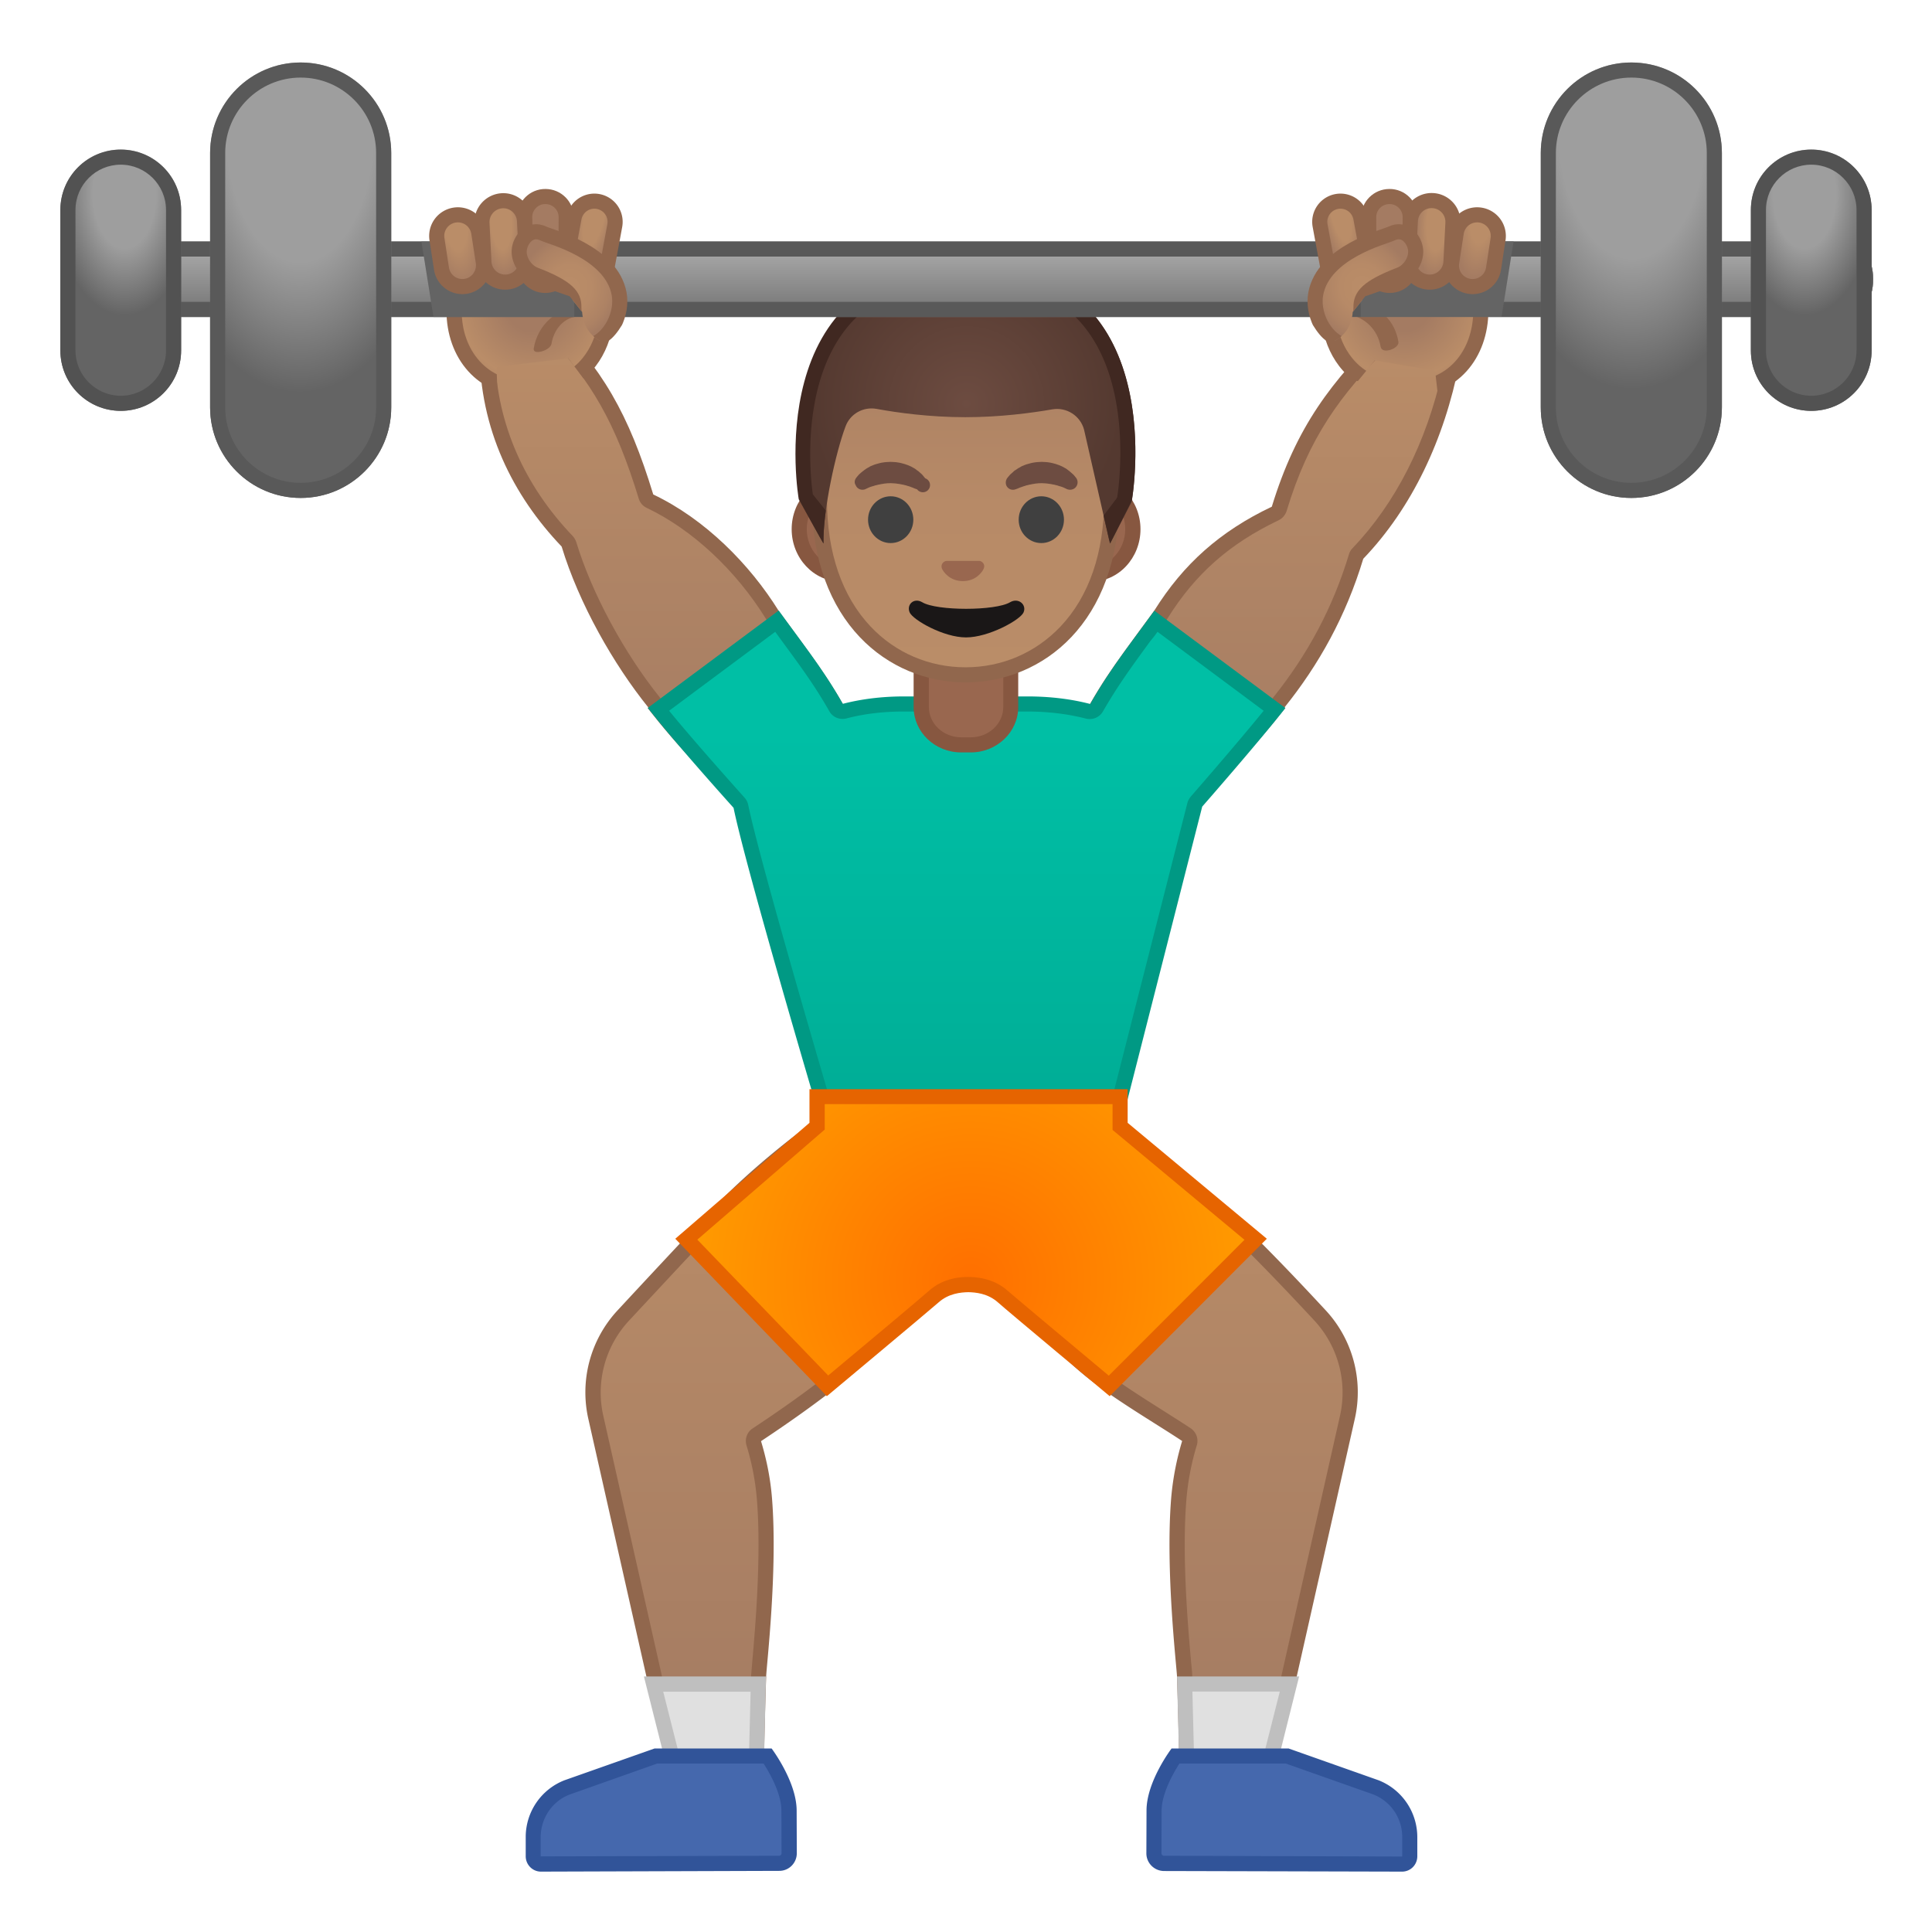 <svg viewBox="0 0 128 128" xmlns="http://www.w3.org/2000/svg" xmlns:xlink="http://www.w3.org/1999/xlink" width="512px" height="512px"><circle cx="76.01" cy="50.39" r="3.74" fill="#FBC11B"/><linearGradient id="a" x1="83.906" x2="83.906" y1="54.07" y2="22.317" gradientUnits="userSpaceOnUse"><stop stop-color="#A47B62" offset="0"/><stop stop-color="#BA8D68" offset="1"/></linearGradient><path d="M75.85 54.07c-.64 0-1.33-.29-2.17-.91-1.88-1.38-2.5-3.51-1.55-5.31 1.19-2.25 2.25-3.69 3.72-5.69.31-.42.64-.87.99-1.35a.55.55 0 0 0 .07-.09c1.9-3.04 4.23-5.11 7.58-6.7.13-.06.22-.17.26-.3 1.56-5.1 3.74-7.99 7.19-11.4l4.19 2.03c-1.03 4.94-3.16 9.2-6.16 12.34-.05.06-.09.12-.12.2-1.08 3.57-2.76 6.73-5.13 9.68-.05.07-.09.14-.1.22-1.78 2.27-4.47 5.21-6.39 6.31-1.05.69-1.73.97-2.38.97z" fill="url(#a)"/><path d="M92.03 22.92l3.52 1.7c-1.04 4.69-3.09 8.72-5.95 11.71-.11.11-.19.25-.23.4-1.06 3.5-2.71 6.61-5.04 9.51-.07.09-.13.2-.17.31-1.76 2.22-4.35 5.06-6.18 6.1-.02.01-.04.03-.06.04-.92.62-1.52.88-2.06.88-.53 0-1.12-.26-1.88-.81-1.69-1.24-2.24-3.08-1.4-4.68 1.17-2.22 2.22-3.65 3.68-5.63.3-.41.63-.85.97-1.32.04-.04.08-.09.11-.14 1.84-2.96 4.12-4.97 7.37-6.52.25-.12.44-.34.53-.61 1.47-4.87 3.55-7.69 6.79-10.94m-.2-1.21c-3.63 3.56-5.94 6.54-7.57 11.86-3.43 1.63-5.86 3.8-7.79 6.89-2.04 2.81-3.32 4.37-4.79 7.16-1.11 2.12-.31 4.48 1.7 5.95.95.7 1.72 1 2.47 1 .84 0 1.64-.39 2.62-1.05 2.07-1.18 4.88-4.3 6.68-6.62l-.05-.03c2.29-2.85 4.07-6.05 5.22-9.85 3.22-3.36 5.37-7.9 6.36-12.96l-4.85-2.35z" fill="#91674D"/><circle cx="52.05" cy="50.39" r="3.74" fill="#FBC11B"/><linearGradient id="b" x1="44.324" x2="44.324" y1="54.07" y2="21.438" gradientUnits="userSpaceOnUse"><stop stop-color="#A47B62" offset="0"/><stop stop-color="#BA8D68" offset="1"/></linearGradient><path d="M52.21 54.07c-.65 0-1.33-.28-2.34-.96-1.96-1.12-4.66-4.08-6.44-6.35a.496.496 0 0 0-.08-.2c-2.45-3.04-4.62-7.06-5.66-10.5a.415.415 0 0 0-.12-.2c-3.39-3.55-5.22-7.84-5.3-12.43l3.93-1.99c3.32 3.32 5 6.26 6.59 11.46.04.13.14.24.26.3 3.08 1.47 6.04 4.21 8.1 7.52.02.03.04.06.07.09.35.48.68.93.99 1.35 1.47 2 2.53 3.44 3.72 5.69.95 1.8.33 3.94-1.55 5.31-.84.62-1.53.91-2.17.91z" fill="url(#b)"/><path d="M36.11 22.05c3.08 3.15 4.69 6.02 6.21 10.99.08.27.27.49.53.61 3 1.43 5.88 4.1 7.89 7.34.03.05.07.1.11.14.34.47.67.91.97 1.33 1.46 1.98 2.51 3.41 3.68 5.63.84 1.6.29 3.44-1.4 4.68-.75.55-1.35.81-1.88.81-.54 0-1.14-.25-2.06-.88-.02-.01-.04-.03-.06-.04-1.84-1.05-4.43-3.88-6.18-6.1-.04-.11-.09-.21-.17-.31-2.41-2.99-4.54-6.95-5.57-10.33-.05-.15-.13-.29-.23-.4-3.23-3.37-5-7.44-5.15-11.78l3.31-1.69m.19-1.22l-4.53 2.3c0 5.31 2.22 9.71 5.44 13.08 1.15 3.79 3.45 7.82 5.75 10.67l-.05.03c1.8 2.32 4.61 5.44 6.68 6.62.98.66 1.78 1.05 2.62 1.05.75 0 1.52-.31 2.47-1 2.01-1.47 2.81-3.84 1.7-5.95-1.47-2.79-2.75-4.35-4.79-7.16-1.92-3.09-4.88-6.08-8.31-7.71-1.63-5.33-3.35-8.37-6.98-11.93z" fill="#91674D"/><linearGradient id="c" x1="64.032" x2="64.032" y1="48.559" y2="75.018" gradientUnits="userSpaceOnUse"><stop stop-color="#00BFA5" offset="0"/><stop stop-color="#00B29A" offset=".705"/><stop stop-color="#00AB94" offset="1"/></linearGradient><path d="M54.58 73.22c-.71-2.4-4.74-16.14-5.49-19.8a.464.464 0 0 0-.12-.23c-.04-.04-3.47-3.85-5.34-6.19l7.86-5.84c.25.35.49.67.72.99 1.23 1.68 2.21 3 3.2 4.74.09.16.26.25.43.25.04 0 .08 0 .13-.02 1.21-.32 2.53-.48 3.94-.48h8.16c1.43 0 2.79.16 4.03.48.04.01.08.02.12.02.18 0 .34-.09.43-.25.99-1.74 1.96-3.06 3.19-4.73.23-.32.48-.65.73-1L84.44 47c-1.82 2.29-5.14 6.07-5.17 6.11a.53.53 0 0 0-.11.21l-5.08 19.9h-19.5z" fill="url(#c)"/><path d="M76.69 41.86l7.03 5.23c-1.86 2.29-4.8 5.65-4.83 5.69-.1.12-.18.26-.22.41l-4.98 19.53H54.95c-.93-3.17-4.66-15.91-5.38-19.4-.04-.18-.12-.34-.24-.47-.03-.04-3.08-3.42-5-5.76l7.03-5.23c.15.2.29.4.43.59 1.22 1.66 2.19 2.97 3.16 4.68.18.32.52.5.87.5.08 0 .17-.01.25-.03 1.17-.31 2.45-.46 3.81-.46h8.16c1.39 0 2.71.16 3.91.47a1.016 1.016 0 0 0 1.12-.47c.98-1.71 1.94-3.02 3.16-4.69.17-.19.31-.39.46-.59m-.21-1.4c-1.79 2.46-2.99 3.97-4.25 6.18-1.23-.32-2.62-.5-4.16-.5H59.9c-1.51 0-2.86.18-4.06.49-1.26-2.21-2.46-3.72-4.25-6.18l-8.67 6.45c1.8 2.32 5.68 6.62 5.68 6.62.83 4.06 5.61 20.2 5.61 20.2h20.27l5.17-20.28s3.75-4.28 5.51-6.53l-8.68-6.45z" fill="#009984"/><path d="M63.68 49.35c-1.46 0-2.65-1.12-2.65-2.51v-3.17h5.93v3.17c0 1.38-1.19 2.51-2.65 2.51h-.63z" fill="#99674F"/><path d="M66.47 44.17v2.67c0 1.11-.97 2.01-2.15 2.01h-.63c-1.19 0-2.15-.9-2.15-2.01v-2.67h4.93m1-1h-6.94v3.67c0 1.66 1.41 3.01 3.15 3.01h.63c1.74 0 3.15-1.35 3.15-3.01v-3.67h.01z" fill="#875740"/><defs><path id="d" d="M50.13 17.48h27.73v27.73H50.13z"/></defs><clipPath id="e"><use xlink:href="#d"/></clipPath><g clip-path="url(#e)"><path d="M55.7 38.02c-1.52 0-2.75-1.33-2.75-2.97s1.24-2.97 2.75-2.97h16.6c1.52 0 2.75 1.33 2.75 2.97s-1.24 2.97-2.75 2.97H55.7z" fill="#99674F"/><path d="M72.3 32.59c1.24 0 2.25 1.11 2.25 2.47s-1.01 2.47-2.25 2.47H55.7c-1.24 0-2.25-1.11-2.25-2.47s1.01-2.47 2.25-2.47h16.6m0-1H55.7c-1.79 0-3.25 1.56-3.25 3.47s1.46 3.47 3.25 3.47h16.61c1.79 0 3.25-1.56 3.25-3.47s-1.47-3.47-3.26-3.47z" fill="#875740"/><linearGradient id="f" x1="63.966" x2="63.966" y1="19.734" y2="44.728" gradientUnits="userSpaceOnUse"><stop stop-color="#A47B62" offset="0"/><stop stop-color="#AD8264" offset=".191"/><stop stop-color="#B78A67" offset=".551"/><stop stop-color="#BA8D68" offset="1"/></linearGradient><path d="M63.97 44.71c-4.66 0-9.68-3.63-9.68-11.59 0-6.39 3.7-13.29 9.68-13.29s9.68 6.9 9.68 13.29c0 7.96-5.02 11.59-9.68 11.59z" fill="url(#f)"/><path d="M63.97 20.33c5.67 0 9.18 6.64 9.18 12.79 0 3.49-1 6.4-2.89 8.39-1.65 1.74-3.88 2.7-6.29 2.7s-4.65-.96-6.29-2.7c-1.89-2-2.89-4.9-2.89-8.39-.01-6.15 3.5-12.79 9.18-12.79m0-1c-5.29 0-10.18 5.65-10.18 13.79 0 8.09 5.04 12.09 10.18 12.09s10.18-4 10.18-12.09c0-8.14-4.9-13.79-10.18-13.79z" fill="#91674D"/><path d="M56.71 31.68s.04-.06.12-.15c.02-.02.04-.05.07-.08s.07-.07.11-.1c.04-.04.08-.07.13-.11l.14-.11c.05-.03.1-.07.16-.11.06-.03.12-.06.18-.1s.13-.06.2-.09.14-.06.22-.08c.15-.04.3-.09.47-.11.16-.03.33-.03.49-.04.17.01.33.01.49.04.16.02.32.07.47.11.07.03.15.05.22.08s.14.06.2.09.12.07.18.1.11.07.16.11.1.07.14.1c.04.04.08.07.12.11.04.03.07.06.1.09s.06.06.08.09l.14.17a.475.475 0 1 1-.54.73l-.09-.03s-.06-.02-.15-.06c-.02-.01-.05-.02-.07-.03l-.09-.03c-.06-.03-.13-.05-.21-.07-.04-.01-.08-.03-.12-.04l-.13-.03c-.02-.01-.04-.01-.07-.02-.02 0-.05-.01-.07-.01l-.14-.03c-.1-.01-.2-.03-.3-.04s-.21-.01-.31-.02c-.11.01-.21 0-.31.02-.1 0-.2.03-.3.04-.05.01-.1.02-.14.03-.02 0-.05.01-.07.01-.02.01-.04.01-.07.02l-.13.03c-.04.01-.08.03-.12.04s-.08.02-.11.03l-.09.03c-.03.01-.06.02-.08.03-.03.01-.06.03-.09.04-.11.05-.17.08-.17.08-.25.1-.54-.01-.64-.27-.1-.15-.07-.33.02-.46zm13.99.73s-.07-.03-.17-.08c-.03-.01-.06-.03-.09-.04s-.05-.02-.08-.03l-.09-.03-.11-.03c-.04-.01-.08-.03-.12-.04l-.13-.03c-.02-.01-.04-.01-.07-.02-.02 0-.05-.01-.07-.01l-.14-.03c-.1-.01-.2-.03-.3-.04s-.21-.01-.31-.02c-.11.01-.21 0-.31.02-.1 0-.2.03-.3.04-.05.01-.1.02-.14.03-.02 0-.05.01-.07.01-.02.01-.04.01-.07.02l-.13.03c-.04.01-.08.03-.12.04-.08.02-.15.05-.21.07l-.09.03c-.03.01-.05.02-.07.03-.09.04-.15.06-.15.06l-.09.03a.475.475 0 0 1-.61-.29.524.524 0 0 1 .06-.44s.05-.07.14-.17c.02-.03.05-.06.08-.09s.07-.06.1-.09c.04-.03.08-.07.12-.11s.09-.07.14-.1.1-.07.16-.11c.06-.03.12-.06.18-.1s.13-.06.2-.09.14-.06.22-.08c.15-.04.3-.09.47-.11.16-.03.33-.03.49-.04.17.01.33.01.49.04.16.02.32.07.47.11.07.03.15.05.22.08s.14.06.2.09.12.07.18.1.11.07.16.11.1.07.14.11c.05.04.09.08.13.11.04.04.08.07.11.1s.05.06.07.08l.12.15c.15.22.09.53-.13.68a.52.52 0 0 1-.48.05z" fill="#6D4C41"/><g fill="#404040"><ellipse cx="59.01" cy="34.43" rx="1.5" ry="1.55"/><ellipse cx="68.99" cy="34.43" rx="1.5" ry="1.55"/></g><radialGradient id="g" cx="64.029" cy="26.751" r="10.273" gradientUnits="userSpaceOnUse"><stop stop-color="#6D4C41" offset="0"/><stop stop-color="#543930" offset="1"/></radialGradient><path d="M64.09 17.49c-13.91 0-11 15.82-11 15.82s1.48 2.75 1.47 2.7c-.05-2.2.83-6.1 1.46-7.76.31-.84 1.18-1.32 2.06-1.16 1.35.25 3.51.55 5.88.55 2.28 0 4.38-.28 5.76-.52.94-.16 1.85.42 2.1 1.34l1.72 7.56 1.43-2.76c.01-.01 2.86-15.77-10.88-15.77z" fill="url(#g)"/><defs><path id="h" d="M64.09 17.49c-13.91 0-11.17 15.59-11.17 15.59s1.64 2.98 1.64 2.92c-.01-.47.26-2.04.26-2.04l-.97-1.21s.01-12.92 10.16-12.92 9.32 9.44 9.32 9.44c-.01.28.6 3.81.6 3.81l-.86 1.14.48 1.79 1.46-2.9c.01 0 2.82-15.62-10.92-15.62z"/></defs><clipPath id="i"><use xlink:href="#h"/></clipPath><g clip-path="url(#i)"><path d="M64.09 18.49c3.38 0 5.96 1.02 7.65 3.04 3.25 3.89 2.44 10.37 2.28 11.4l-.1.19-1.13-4.93a2.848 2.848 0 0 0-2.75-2.11c-.16 0-.33.01-.49.04-1.32.23-3.36.5-5.58.5-2.29 0-4.37-.29-5.71-.53-.17-.03-.34-.05-.51-.05-1.18 0-2.25.74-2.67 1.84-.4 1.07-.9 3-1.22 4.88 0-.01-.01-.02-.01-.02-.15-1.08-.86-7.33 2.36-11.15 1.74-2.05 4.39-3.1 7.88-3.1m0-1c-13.91 0-11.2 15.59-11.2 15.59s1.64 2.93 1.67 2.93c-.05-2.2.83-6.1 1.46-7.76a1.837 1.837 0 0 1 2.06-1.16c1.35.25 3.51.55 5.88.55 2.28 0 4.38-.28 5.76-.52.11-.02.21-.03.32-.03.82 0 1.56.55 1.78 1.37l1.72 7.56 1.43-2.76c.01-.01 2.86-15.77-10.88-15.77z" fill="#402821"/></g><path d="M64.97 37.18c-.03-.01-.06-.02-.1-.02h-2.15c-.03 0-.07.01-.1.02-.19.08-.3.28-.21.5.09.21.52.82 1.38.82s1.29-.6 1.38-.82c.1-.22-.01-.42-.2-.5z" fill="#99674F"/></g><path fill="none" d="M50.51 17.72h27.73v40.06H50.51z"/><linearGradient id="j" x1="51.288" x2="51.288" y1="116.94" y2="73.582" gradientUnits="userSpaceOnUse"><stop stop-color="#A47B62" offset="0"/><stop stop-color="#BA8D68" offset="1"/></linearGradient><path d="M44.66 116.92L39.47 93.9c-.54-2.41.13-4.94 1.82-6.75 1.78-1.92 4.11-4.42 6.15-6.58 3.26-3.45 7.17-6.19 8.35-6.99l7.51 8.06c-.71 1.24-3.48 5.86-6.83 8.74-1.59 1.36-3.78 2.98-6.33 4.67-.18.12-.27.35-.2.56.37 1.21.61 2.46.71 3.71.31 3.87-.13 8.72-.31 10.79-.04.47-.07.8-.08.93-.09 2.74-.13 4.94-.15 5.88h-5.45z" fill="url(#j)"/><path d="M55.71 74.24l6.97 7.48c-.91 1.55-3.48 5.67-6.54 8.29-1.59 1.37-3.71 2.93-6.28 4.63-.37.24-.53.7-.4 1.13.36 1.17.59 2.38.69 3.61.3 3.83-.13 8.65-.31 10.71-.04.49-.07.82-.08.96-.08 2.33-.12 4.29-.14 5.4l-4.55-.01-5.1-22.64c-.51-2.25.13-4.61 1.7-6.3 1.65-1.77 4.05-4.36 6.15-6.57 2.93-3.14 6.43-5.68 7.89-6.69m.15-1.31s-4.84 3.12-8.79 7.3c-2.04 2.16-4.37 4.66-6.15 6.58a7.983 7.983 0 0 0-1.94 7.2l5.28 23.42 6.34.02s.04-2.71.16-6.37c.02-.7.77-7 .39-11.78-.12-1.54-.43-2.83-.73-3.82 1.99-1.32 4.43-3.03 6.38-4.71 3.99-3.43 7.12-9.19 7.12-9.19l-8.06-8.65z" fill="#91674D"/><path fill="#E0E0E0" d="M44.65 116.93l-1.35-5.36h6.94l-.13 5.37z"/><path d="M49.73 112.07l-.11 4.37-4.58-.01-1.1-4.35h5.79m1.02-1.01zm0 0h-8.09l1.6 6.35 6.34.02.15-6.37z" fill="#BFBFBF"/><path d="M35.83 123.5c-.14 0-.27-.05-.36-.15-.1-.1-.15-.23-.15-.36v-1.28c.01-1.46.89-2.75 2.25-3.28l5.88-2.08h7.41c.38.56 1.41 2.19 1.42 3.61l.01 2.84c0 .18-.07.34-.19.47s-.29.19-.47.2l-15.8.03z" fill="#4568AD"/><path d="M50.59 116.84c.48.74 1.18 2.05 1.18 3.11l.01 2.84c0 .06-.03.09-.05.11s-.06.05-.11.05l-15.8.04v-1.28c.01-1.25.76-2.36 1.9-2.81l5.82-2.06h7.05m.53-1h-7.75l-5.98 2.11a4.036 4.036 0 0 0-2.56 3.75v1.28c0 .56.45 1.02 1.01 1.02l15.79-.05c.64 0 1.16-.52 1.16-1.17l-.01-2.84c-.01-1.92-1.66-4.1-1.66-4.1z" fill="#315499"/><linearGradient id="k" x1="-789.7" x2="-789.7" y1="116.94" y2="73.602" gradientTransform="matrix(-1 0 0 1 -712.27 0)" gradientUnits="userSpaceOnUse"><stop stop-color="#A47B62" offset="0"/><stop stop-color="#BA8D68" offset="1"/></linearGradient><path d="M78.63 116.94c-.02-.94-.06-3.14-.15-5.88 0-.13-.03-.46-.08-.93-.19-2.07-.62-6.93-.31-10.79.1-1.26.34-2.51.71-3.71a.508.508 0 0 0-.2-.56c-.54-.36-1.14-.74-1.77-1.13-1.68-1.06-3.59-2.26-4.99-3.47-3.37-2.89-5.83-7.61-6.43-8.81l6.78-8.04c1.3.92 5.76 4.12 8.83 6.99 1.69 1.58 3.79 3.72 6.42 6.55a7.508 7.508 0 0 1 1.82 6.75l-5.19 23.03h-5.44z" fill="url(#k)"/><path d="M72.27 74.28c1.63 1.16 5.6 4.07 8.41 6.68 1.68 1.57 3.77 3.7 6.4 6.53a7.02 7.02 0 0 1 1.7 6.3l-5.1 22.64-4.55.01c-.02-1.11-.07-3.07-.14-5.4 0-.14-.03-.47-.08-.96-.18-2.06-.62-6.89-.31-10.71.1-1.22.33-2.43.69-3.61.13-.42-.03-.88-.4-1.13-.54-.36-1.15-.74-1.79-1.15-1.66-1.05-3.55-2.24-4.92-3.42-3.07-2.64-5.39-6.84-6.16-8.36l6.25-7.42m-.17-1.35l-7.28 8.64s2.7 5.83 6.69 9.26c1.95 1.68 4.82 3.32 6.81 4.64-.3.99-.6 2.28-.73 3.82-.38 4.78.36 11.08.39 11.78.12 3.66.16 6.37.16 6.37l6.34-.02L89.76 94c.58-2.57-.14-5.27-1.94-7.2-1.78-1.92-4.27-4.55-6.45-6.58-3.7-3.43-9.27-7.29-9.27-7.29z" fill="#91674D"/><path fill="#E0E0E0" d="M78.49 111.57h6.94l-1.35 5.36-5.46.01z"/><path d="M84.79 112.07l-1.1 4.35-4.58.01-.11-4.36h5.79m1.28-1h-8.09l.16 6.37 6.34-.02 1.59-6.35z" fill="#BFBFBF"/><path d="M77.1 123.45a.665.665 0 0 1-.66-.67l.01-2.84c0-1.42 1.03-3.05 1.42-3.61h7.41l5.9 2.09c1.34.53 2.22 1.82 2.23 3.28v1.28c0 .14-.05.27-.15.36-.1.1-.23.15-.36.15l-15.8-.04z" fill="#4568AD"/><path d="M85.19 116.84l5.78 2.04c1.17.46 1.93 1.57 1.93 2.82v1.3l-15.79-.05c-.06 0-.09-.03-.11-.05s-.05-.06-.05-.11l.01-2.84c0-1.06.71-2.38 1.18-3.11h7.05m.18-1h-7.75s-1.66 2.18-1.66 4.11l-.01 2.84c0 .64.52 1.16 1.16 1.17l15.78.04c.56 0 1.01-.45 1.01-1.02v-1.28a4.051 4.051 0 0 0-2.56-3.75l-5.97-2.11z" fill="#315499"/><path d="M122.46 17c.2 0 .64.57.64 1.5s-.45 1.5-.64 1.5H5.75c-.2 0-.64-.57-.64-1.5s.45-1.5.64-1.5h116.71m0-1H5.75c-.91 0-1.64 1.12-1.64 2.5S4.85 21 5.75 21h116.71c.91 0 1.64-1.12 1.64-2.5s-.73-2.5-1.64-2.5z" fill="#595959"/><radialGradient id="l" cx="64.324" cy="84.838" r="21.026" gradientUnits="userSpaceOnUse"><stop stop-color="#FF6F00" offset=".001"/><stop stop-color="#FFA000" offset="1"/></radialGradient><path d="M73.49 91.83c-1.4-1.17-6.52-5.45-7.03-5.91-.87-.79-1.94-.8-2.29-.81-.37.01-1.44.02-2.31.81-.51.46-5.62 4.73-7.03 5.9l-9.36-9.71 8.66-7.49v-1.96h20.08v1.96l8.98 7.48-9.7 9.73z" fill="url(#l)"/><path d="M73.71 73.16v1.7l.36.3 8.38 6.98-8.99 9c-2.45-2.05-6.24-5.22-6.67-5.6-1.01-.91-2.22-.93-2.65-.94-.4.01-1.61.02-2.62.94-.42.38-4.2 3.55-6.65 5.59l-8.67-9 8.09-6.99.35-.3v-1.69h19.07m1-.99H53.63v2.23l-8.89 7.68L54.78 92.5s6.79-5.67 7.4-6.21c.67-.6 1.48-.67 1.97-.68.49.01 1.3.08 1.97.68.61.55 7.4 6.21 7.4 6.21l10.41-10.43-9.22-7.68v-2.23z" fill="#E66400"/><defs><path id="m" d="M87.27 24.53l2.69.72 1.12-1.37 4 .68.16 1.41 2.79.63 3.02-9.56-12.74-2.86z"/></defs><clipPath id="n"><use xlink:href="#m"/></clipPath><g clip-path="url(#n)"><radialGradient id="o" cx="-799.25" cy="20.976" r="7.007" gradientTransform="matrix(.699 .715 .722 -.706 636.61 606.46)" gradientUnits="userSpaceOnUse"><stop stop-color="#A47B62" offset=".246"/><stop stop-color="#BA8D68" offset=".688"/><stop stop-color="#A47B62" offset=".994"/></radialGradient><path d="M93.17 25.77c-3.58 0-4.65-2.58-4.95-3.68-.48-1.78-.04-3.41.66-3.82.66-.38 4.37-1.02 7.14-1.02 1.49 0 1.96.2 2.08.27v3.04c0 1.44-.46 2.76-1.31 3.7-.89.99-2.14 1.52-3.61 1.52h-.01z" fill="url(#o)"/><path d="M96.02 17.75c.86 0 1.34.07 1.59.12v2.69c0 2.34-1.36 4.71-4.44 4.72-3.23 0-4.2-2.32-4.47-3.31-.43-1.59-.03-2.99.43-3.26.55-.32 4.08-.96 6.89-.96m0-1c-2.67 0-6.56.61-7.39 1.09-2.08 1.21-1.59 8.44 4.54 8.44h.01c3.39-.01 5.43-2.58 5.43-5.72l-.01-3.12c0-.5-1.1-.69-2.58-.69z" fill="#91674D"/></g><path d="M89.35 20.85c1.1.16 1.94 1.03 2.12 2.12.09.54 1.25.12 1.18-.32-.23-1.42-1.27-2.4-2.69-2.61-.44-.06-1.33.71-.61.81z" fill="#91674D"/><radialGradient id="p" cx="-1160.6" cy="178.64" r="1.125" gradientTransform="matrix(.216 1.029 .31 -.069 284.06 1224.3)" gradientUnits="userSpaceOnUse"><stop stop-color="#FFCA28" offset=".599"/><stop stop-color="#FFB300" offset="1"/></radialGradient><path d="M88.04 18.03c.14.75.86 1.24 1.6 1.1" fill="url(#p)" stroke="#EDA600" stroke-linecap="round" stroke-linejoin="round" stroke-miterlimit="10"/><defs><path id="q" d="M40.92 24.53l-2.19.64-1.08-1.43-4.75.57.05 1.66-2.78.63-3.03-9.56 12.74-2.86z"/></defs><clipPath id="r"><use xlink:href="#q"/></clipPath><g clip-path="url(#r)"><radialGradient id="s" cx="35.431" cy="19.612" r="7.007" gradientTransform="matrix(-.699 .715 -.722 -.706 74.189 8.736)" gradientUnits="userSpaceOnUse"><stop stop-color="#A47B62" offset=".246"/><stop stop-color="#BA8D68" offset=".688"/><stop stop-color="#A47B62" offset=".994"/></radialGradient><path d="M35.01 25.77c-1.47 0-2.72-.53-3.61-1.52-.85-.94-1.31-2.26-1.31-3.7v-3.04c.12-.07.59-.27 2.08-.27 2.77 0 6.48.64 7.14 1.02.71.41 1.14 2.04.66 3.82-.3 1.11-1.38 3.68-4.95 3.68h-.01z" fill="url(#s)"/><path d="M32.17 17.75c2.8 0 6.34.64 6.89.95.46.27.86 1.67.43 3.26-.27 1-1.24 3.31-4.48 3.31-1.33 0-2.45-.47-3.24-1.35-.77-.85-1.19-2.04-1.18-3.36v-2.69c.25-.06.73-.12 1.58-.12m0-1c-1.48 0-2.58.19-2.58.69l-.01 3.12c-.01 3.14 2.04 5.71 5.43 5.72h.01c6.13 0 6.62-7.23 4.54-8.44-.82-.48-4.71-1.09-7.39-1.09z" fill="#91674D"/></g><path d="M38.52 20.17c-1.58.23-2.9 1.31-3.16 2.92-.08.48 1.1.14 1.18-.32.14-.88.73-1.67 1.65-1.8.25-.04.65-.18.73-.46.07-.25-.16-.37-.4-.34z" fill="#91674D"/><linearGradient id="t" x1="64.103" x2="64.103" y1="-11" y2="-6.224" gradientTransform="matrix(1 0 0 1.25 0 28.583)" gradientUnits="userSpaceOnUse"><stop stop-color="#BDBDBD" offset="0"/><stop stop-color="#757575" offset="1"/></linearGradient><path d="M122.46 16H5.75c-.91 0-1.64 1.12-1.64 2.5S4.85 21 5.75 21h116.71c.91 0 1.64-1.12 1.64-2.5s-.73-2.5-1.64-2.5z" fill="url(#t)"/><path d="M122.46 17c.2 0 .64.57.64 1.5s-.45 1.5-.64 1.5H5.75c-.2 0-.64-.57-.64-1.5s.45-1.5.64-1.5h116.71m0-1H5.75c-.91 0-1.64 1.12-1.64 2.5S4.85 21 5.75 21h116.71c.91 0 1.64-1.12 1.64-2.5s-.73-2.5-1.64-2.5z" fill="#595959"/><path fill="#646464" d="M38.05 21h-9.33l-.8-5h10.13zm52.1-.01h9.33l.8-5H90.15z"/><radialGradient id="u" cx="-52.874" cy="24.894" r="24.348" gradientTransform="matrix(0 .902 -.507 0 32.49 56.354)" gradientUnits="userSpaceOnUse"><stop stop-color="#9E9E9E" offset=".396"/><stop stop-color="#646464" offset=".79"/></radialGradient><path d="M19.92 32.99c3.31 0 6-2.69 6-6V10.14c0-3.31-2.69-6-6-6s-6 2.69-6 6v16.85c0 3.31 2.68 6 6 6z" fill="url(#u)"/><radialGradient id="v" cx="-100.71" cy="29.519" r="3.543" gradientTransform="matrix(1.333 0 0 2.306 142.5 -55.225)" gradientUnits="userSpaceOnUse"><stop stop-color="#9E9E9E" offset=".441"/><stop stop-color="#646464" offset=".985"/></radialGradient><path d="M8 27.22c2.21 0 4-1.79 4-4v-9.31c0-2.21-1.79-4-4-4s-4 1.79-4 4v9.31c0 2.21 1.79 4 4 4z" fill="url(#v)"/><path d="M19.92 5.14c2.76 0 5 2.24 5 5v16.85c0 2.76-2.24 5-5 5s-5-2.24-5-5V10.14c0-2.76 2.24-5 5-5m0-1c-3.31 0-6 2.69-6 6v16.85c0 3.31 2.69 6 6 6s6-2.69 6-6V10.14c0-3.32-2.69-6-6-6z" fill="#595959"/><path d="M8 10.91c1.65 0 3 1.35 3 3v9.31c0 1.65-1.35 3-3 3s-3-1.35-3-3v-9.31c0-1.66 1.35-3 3-3m0-1c-2.21 0-4 1.79-4 4v9.31c0 2.21 1.79 4 4 4s4-1.79 4-4v-9.31c0-2.21-1.79-4-4-4z" fill="#525252"/><radialGradient id="w" cx="-710.86" cy="24.894" r="24.348" gradientTransform="matrix(0 .902 .507 0 95.51 649.62)" gradientUnits="userSpaceOnUse"><stop stop-color="#9E9E9E" offset=".396"/><stop stop-color="#646464" offset=".79"/></radialGradient><path d="M108.08 32.99c-3.31 0-6-2.69-6-6V10.14c0-3.31 2.69-6 6-6s6 2.69 6 6v16.85c0 3.31-2.68 6-6 6z" fill="url(#w)"/><radialGradient id="x" cx="-692.9" cy="29.519" r="3.543" gradientTransform="matrix(-1.333 0 0 2.306 -804.08 -55.225)" gradientUnits="userSpaceOnUse"><stop stop-color="#9E9E9E" offset=".441"/><stop stop-color="#646464" offset=".985"/></radialGradient><path d="M120 27.22c-2.21 0-4-1.79-4-4v-9.31c0-2.21 1.79-4 4-4s4 1.79 4 4v9.31c0 2.21-1.79 4-4 4z" fill="url(#x)"/><path d="M108.08 5.14c2.76 0 5 2.24 5 5v16.85c0 2.76-2.24 5-5 5s-5-2.24-5-5V10.14c0-2.76 2.25-5 5-5m0-1c-3.31 0-6 2.69-6 6v16.85c0 3.31 2.69 6 6 6s6-2.69 6-6V10.14c0-3.32-2.68-6-6-6z" fill="#595959"/><path d="M120 10.91c1.65 0 3 1.35 3 3v9.31c0 1.65-1.35 3-3 3s-3-1.35-3-3v-9.31c0-1.66 1.35-3 3-3m0-1c-2.21 0-4 1.79-4 4v9.31c0 2.21 1.79 4 4 4s4-1.79 4-4v-9.31c0-2.21-1.79-4-4-4z" fill="#525252"/><radialGradient id="y" cx="-219.86" cy="9.999" r="4.536" fx="-218.91" fy="5.562" gradientTransform="matrix(.003 1.051 -.336 .002 40.224 244.98)" gradientUnits="userSpaceOnUse"><stop stop-color="#BA8D68" offset=".5"/><stop stop-color="#A47B62" offset="1"/></radialGradient><path d="M36.12 18.91c-.76 0-1.38-.62-1.37-1.38l.01-3.14c0-.76.62-1.38 1.38-1.37.76 0 1.38.62 1.37 1.38l-.01 3.14c0 .76-.62 1.37-1.38 1.37z" fill="url(#y)" stroke="#91674D" stroke-linecap="round" stroke-linejoin="round" stroke-miterlimit="10"/><radialGradient id="z" cx="-196.24" cy="30.463" r="4.043" gradientTransform="matrix(-.216 1.029 -.31 -.069 6.453 218.28)" gradientUnits="userSpaceOnUse"><stop stop-color="#BA8D68" offset=".5"/><stop stop-color="#A47B62" offset="1"/></radialGradient><path d="M38.56 19.13c-.75-.14-1.24-.86-1.1-1.6l.57-3.08a1.372 1.372 0 1 1 2.7.5l-.57 3.08c-.14.75-.85 1.24-1.6 1.1z" fill="url(#z)" stroke="#91674D" stroke-linecap="round" stroke-linejoin="round" stroke-miterlimit="10"/><radialGradient id="A" cx="-214.67" cy="-57.462" r="3.43" gradientTransform="matrix(.063 1.048 -.397 .026 23.922 241.17)" gradientUnits="userSpaceOnUse"><stop stop-color="#BA8D68" offset=".5"/><stop stop-color="#A47B62" offset="1"/></radialGradient><path d="M33.54 18.69a1.41 1.41 0 0 1-1.48-1.34l-.13-2.58a1.42 1.42 0 0 1 1.34-1.47c.78-.04 1.44.56 1.48 1.34l.13 2.58c.03.77-.56 1.43-1.34 1.47z" fill="url(#A)" stroke="#91674D" stroke-linecap="round" stroke-linejoin="round" stroke-miterlimit="10"/><radialGradient id="B" cx="-214.81" cy="-24.378" r="4.461" gradientTransform="matrix(.16 1.038 -.378 .058 55.206 238.61)" gradientUnits="userSpaceOnUse"><stop stop-color="#BA8D68" offset=".5"/><stop stop-color="#A47B62" offset="1"/></radialGradient><path d="M30.85 18.97a1.4 1.4 0 0 1-1.6-1.17l-.3-1.95a1.4 1.4 0 0 1 1.17-1.6 1.4 1.4 0 0 1 1.6 1.17l.3 1.95c.11.77-.41 1.48-1.17 1.6z" fill="url(#B)" stroke="#91674D" stroke-linecap="round" stroke-linejoin="round" stroke-miterlimit="10"/><defs><path id="C" d="M38.57 20.67l-.83-1.04-5.56-1.94 2.43-4.28 6.77 4s.43 2.85.13 3.55c-.31.7-1.12 1.92-1.62 1.69-1.31-.6-1.32-1.98-1.32-1.98z"/></defs><clipPath id="D"><use xlink:href="#C"/></clipPath><g clip-path="url(#D)"><radialGradient id="E" cx="-224.98" cy="-240" r="4.148" gradientTransform="matrix(.713 .352 -.385 .779 105.68 285.29)" gradientUnits="userSpaceOnUse"><stop stop-color="#BA8D68" offset="0"/><stop stop-color="#B78A67" offset=".449"/><stop stop-color="#AD8264" offset=".809"/><stop stop-color="#A47B62" offset="1"/></radialGradient><path d="M36.02 15.48c-.93-.46-1.57.43-1.62 1.1-.05.66.42 1.38 1.04 1.62 2.21.85 2.59 1.43 2.58 2.14-.01.98.7 2.74 1.26 2.5 1.24-.52 1.97-2.09 1.74-3.37-.51-2.78-4.55-3.77-5-3.99z" fill="url(#E)" stroke="#91674D" stroke-miterlimit="10"/></g><radialGradient id="F" cx="-1201.1" cy="11.297" r="4.536" fx="-1200.1" fy="6.86" gradientTransform="matrix(-.003 1.051 .336 .002 84.252 1276.4)" gradientUnits="userSpaceOnUse"><stop stop-color="#BA8D68" offset=".5"/><stop stop-color="#A47B62" offset="1"/></radialGradient><path d="M92.07 18.91c.76 0 1.38-.62 1.37-1.38l-.01-3.14c0-.76-.62-1.38-1.38-1.37-.76 0-1.38.62-1.37 1.38l.01 3.14c.01.76.62 1.37 1.38 1.37z" fill="url(#F)" stroke="#91674D" stroke-linecap="round" stroke-linejoin="round" stroke-miterlimit="10"/><radialGradient id="G" cx="-1161.1" cy="175.03" r="4.043" gradientTransform="matrix(.216 1.029 .31 -.069 285.3 1220.7)" gradientUnits="userSpaceOnUse"><stop stop-color="#BA8D68" offset=".5"/><stop stop-color="#A47B62" offset="1"/></radialGradient><path d="M89.63 19.13c.75-.14 1.24-.86 1.1-1.6l-.57-3.08a1.372 1.372 0 1 0-2.7.5l.57 3.08c.14.75.86 1.24 1.6 1.1z" fill="url(#G)" stroke="#91674D" stroke-linecap="round" stroke-linejoin="round" stroke-miterlimit="10"/><radialGradient id="H" cx="-1191.4" cy="-96.8" r="3.43" gradientTransform="matrix(-.063 1.048 .397 .026 58.57 1265.9)" gradientUnits="userSpaceOnUse"><stop stop-color="#BA8D68" offset=".5"/><stop stop-color="#A47B62" offset="1"/></radialGradient><path d="M94.65 18.69c.78.04 1.44-.56 1.48-1.34l.13-2.58a1.41 1.41 0 0 0-1.34-1.48 1.41 1.41 0 0 0-1.48 1.34l-.13 2.58c-.03.78.56 1.44 1.34 1.48z" fill="url(#H)" stroke="#91674D" stroke-linecap="round" stroke-linejoin="round" stroke-miterlimit="10"/><radialGradient id="I" cx="-1169" cy="-146.81" r="4.461" gradientTransform="matrix(-.16 1.038 .378 .058 -33.25 1235.7)" gradientUnits="userSpaceOnUse"><stop stop-color="#BA8D68" offset=".5"/><stop stop-color="#A47B62" offset="1"/></radialGradient><path d="M97.35 18.97a1.4 1.4 0 0 0 1.6-1.17l.3-1.95a1.4 1.4 0 0 0-1.17-1.6 1.4 1.4 0 0 0-1.6 1.17l-.3 1.95c-.12.77.4 1.48 1.17 1.6z" fill="url(#I)" stroke="#91674D" stroke-linecap="round" stroke-linejoin="round" stroke-miterlimit="10"/><defs><path id="J" d="M89.62 20.67l.83-1.04 5.56-1.94-2.43-4.28-6.77 4s-.43 2.85-.13 3.55c.31.7 1.12 1.92 1.62 1.69 1.31-.6 1.32-1.98 1.32-1.98z"/></defs><clipPath id="K"><use xlink:href="#J"/></clipPath><g clip-path="url(#K)"><radialGradient id="L" cx="-1165.8" cy="185.04" r="4.148" gradientTransform="matrix(-.713 .352 .385 .779 -812.17 285.29)" gradientUnits="userSpaceOnUse"><stop stop-color="#BA8D68" offset="0"/><stop stop-color="#B78A67" offset=".449"/><stop stop-color="#AD8264" offset=".809"/><stop stop-color="#A47B62" offset="1"/></radialGradient><path d="M92.17 15.48c.93-.46 1.57.43 1.62 1.1s-.42 1.38-1.04 1.62c-2.21.85-2.59 1.43-2.58 2.14.01.98-.7 2.74-1.26 2.5-1.24-.52-1.97-2.09-1.74-3.37.51-2.78 4.55-3.77 5-3.99z" fill="url(#L)" stroke="#91674D" stroke-miterlimit="10"/></g><path d="M66.92 39.9c-.97.58-4.86.58-5.82 0-.56-.33-1.06.17-.83.68.23.5 2.24 1.65 3.73 1.65 1.5 0 3.58-1.15 3.81-1.65.23-.51-.33-1.01-.89-.68z" fill="#1A1717"/></svg>